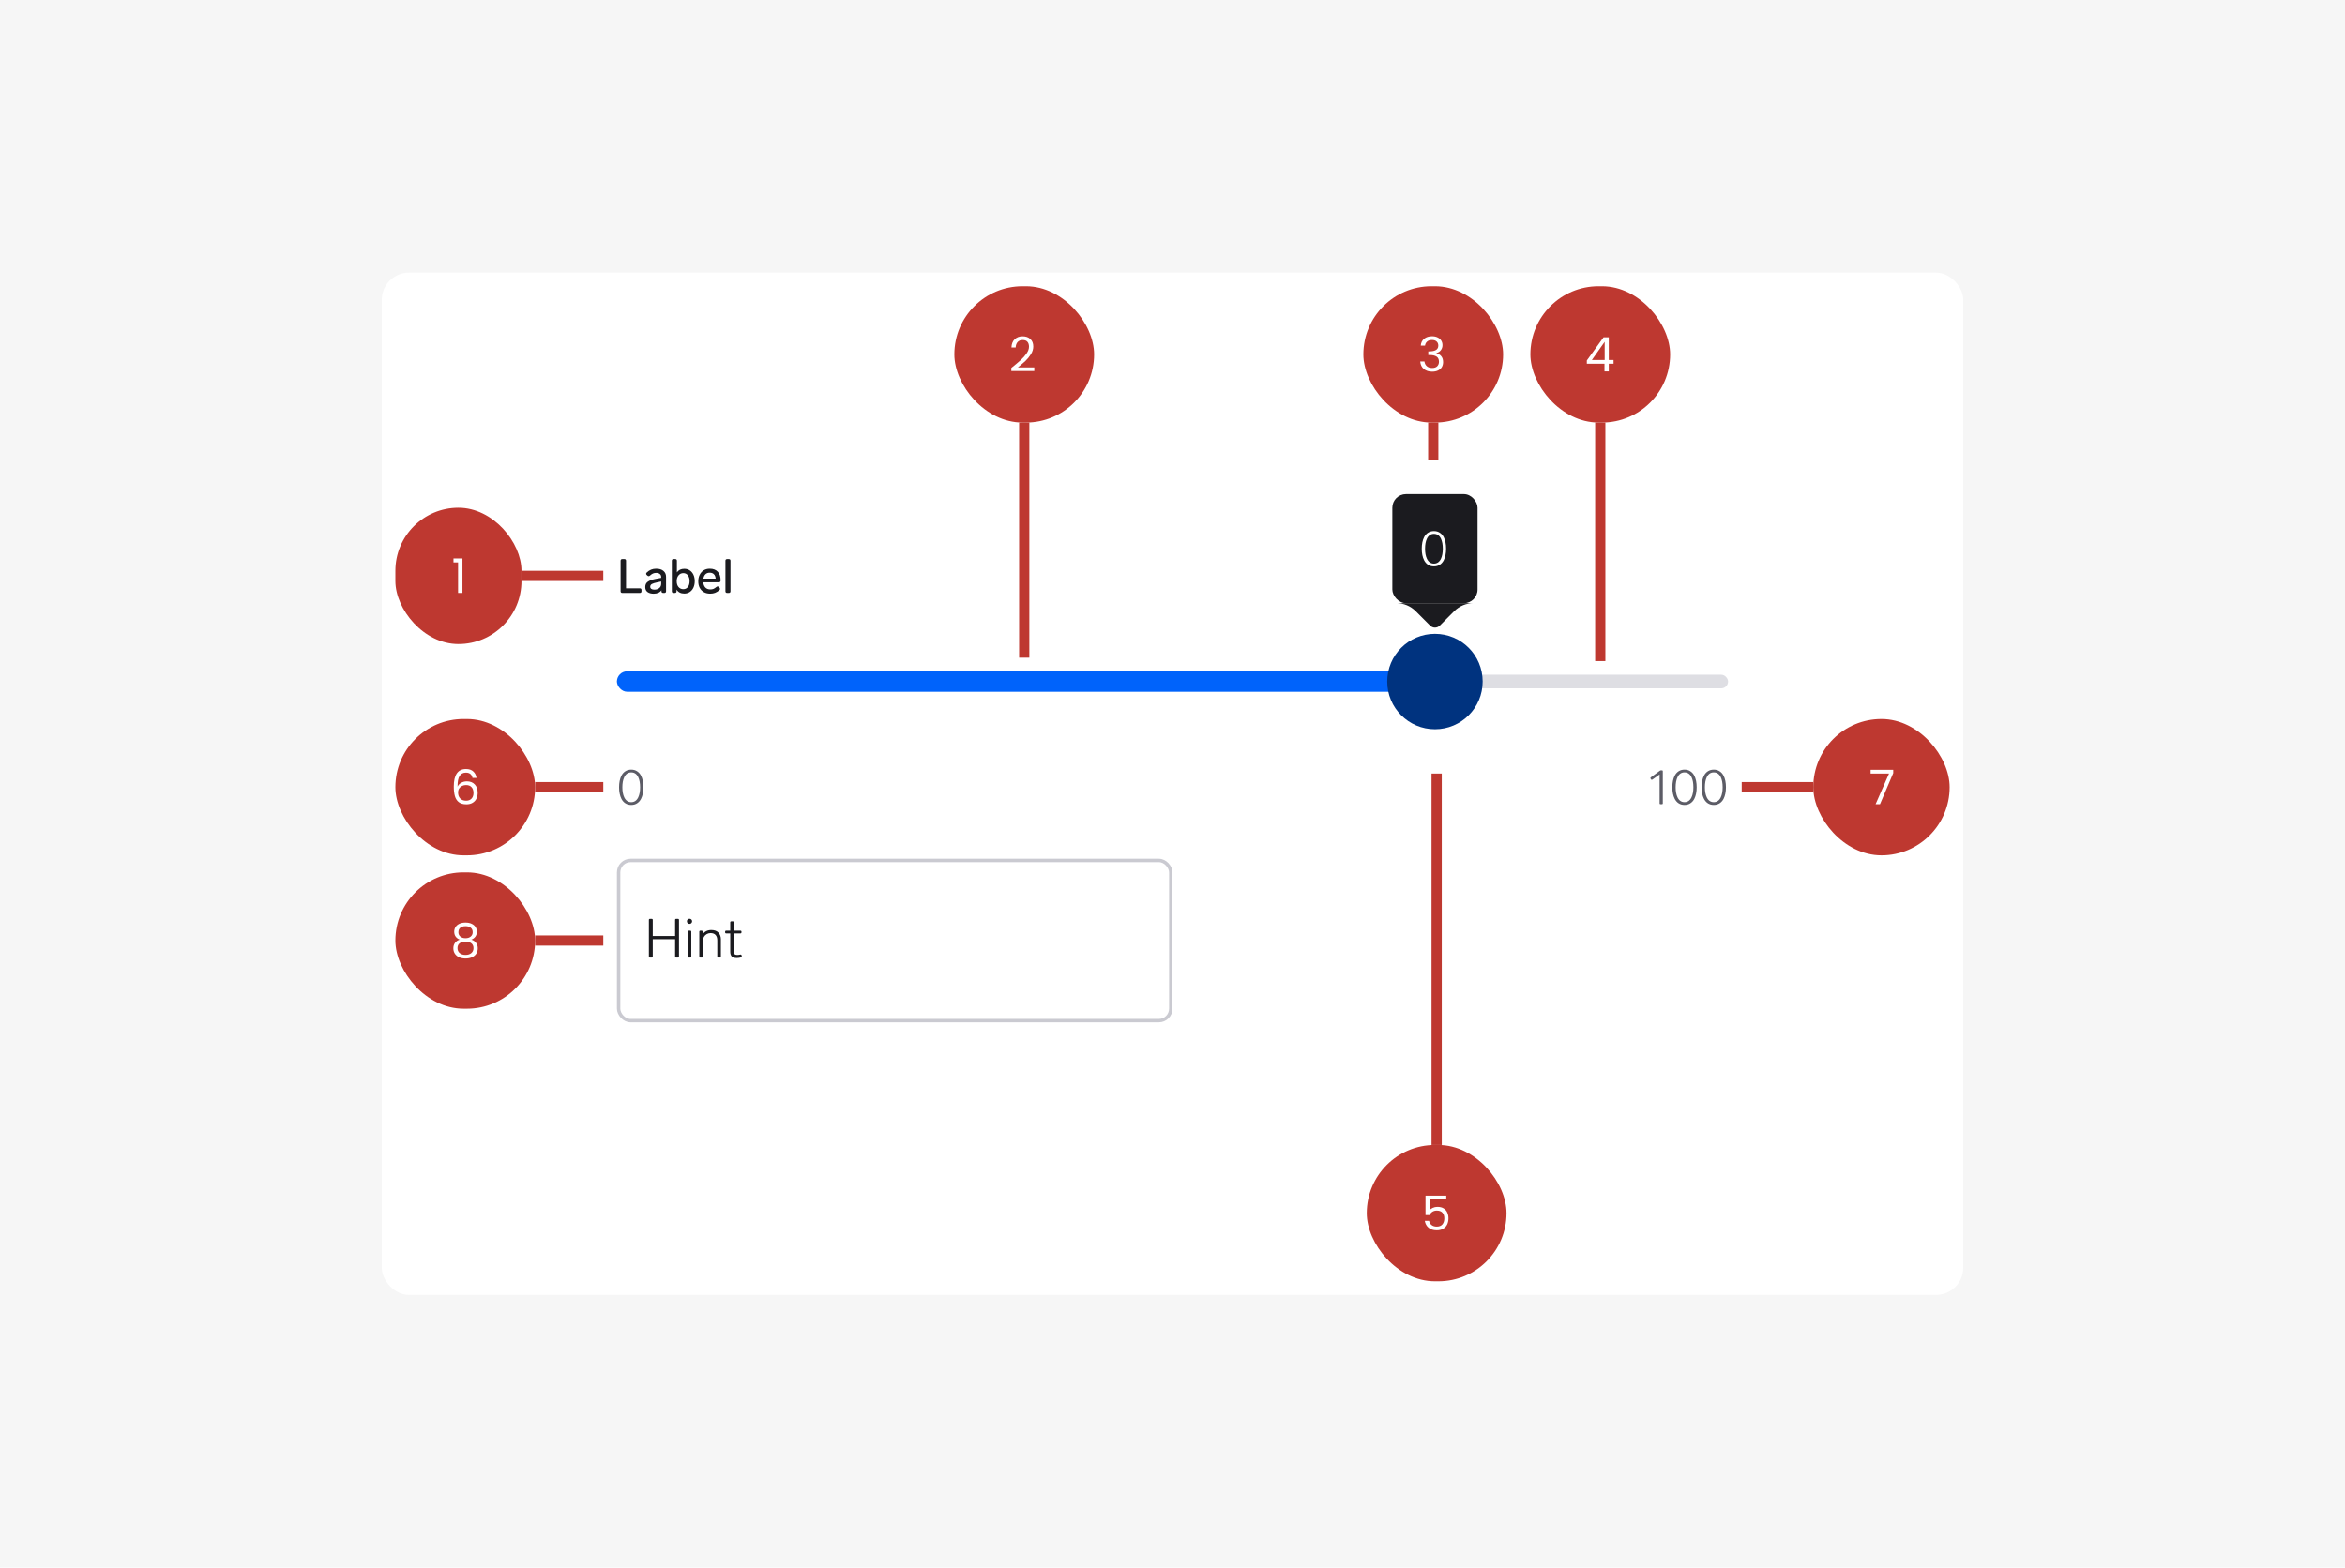 <svg width="688" height="460" viewBox="0 0 688 460" fill="none" xmlns="http://www.w3.org/2000/svg">
<rect width="688" height="460" fill="#F6F6F6"/>
<rect x="112" y="80" width="464" height="300" rx="8" fill="white"/>
<rect x="181.5" y="252.5" width="162" height="47" rx="3.5" fill="white"/>
<rect x="181.5" y="252.5" width="162" height="47" rx="3.5" stroke="#CACAD1"/>
<g clip-path="url(#clip0_27017_5213)">
<path d="M190.696 281C190.483 281 190.376 280.893 190.376 280.68V269.96C190.376 269.747 190.483 269.64 190.696 269.64H191.192C191.405 269.64 191.512 269.747 191.512 269.96V274.664H198.072V269.96C198.072 269.747 198.179 269.64 198.392 269.64H198.888C199.101 269.64 199.208 269.747 199.208 269.96V280.68C199.208 280.893 199.101 281 198.888 281H198.392C198.179 281 198.072 280.893 198.072 280.68V275.608H191.512V280.68C191.512 280.893 191.405 281 191.192 281H190.696ZM202.29 271.112C202.077 271.112 201.895 271.037 201.746 270.888C201.607 270.739 201.538 270.557 201.538 270.344C201.538 270.131 201.607 269.955 201.746 269.816C201.895 269.677 202.077 269.608 202.29 269.608C202.514 269.608 202.695 269.677 202.834 269.816C202.983 269.955 203.058 270.131 203.058 270.344C203.058 270.557 202.983 270.739 202.834 270.888C202.695 271.037 202.514 271.112 202.29 271.112ZM202.082 281C201.869 281 201.762 280.893 201.762 280.68V273.432C201.762 273.219 201.869 273.112 202.082 273.112H202.498C202.711 273.112 202.818 273.219 202.818 273.432V280.68C202.818 280.893 202.711 281 202.498 281H202.082ZM208.688 272.92C209.616 272.92 210.315 273.176 210.784 273.688C211.264 274.2 211.504 274.84 211.504 275.608V280.68C211.504 280.893 211.398 281 211.184 281H210.768C210.555 281 210.448 280.893 210.448 280.68V275.96C210.448 275.256 210.278 274.723 209.936 274.36C209.595 273.997 209.104 273.816 208.464 273.816C208.059 273.816 207.686 273.917 207.344 274.12C207.003 274.312 206.731 274.579 206.528 274.92C206.326 275.261 206.224 275.635 206.224 276.04V280.68C206.224 280.893 206.118 281 205.904 281H205.488C205.275 281 205.168 280.893 205.168 280.68V273.432C205.168 273.219 205.275 273.112 205.488 273.112H205.84C206.054 273.112 206.16 273.219 206.16 273.432V274.2C206.427 273.773 206.779 273.453 207.216 273.24C207.654 273.027 208.144 272.92 208.688 272.92ZM217.174 280.12C217.206 280.109 217.248 280.104 217.302 280.104C217.366 280.104 217.424 280.125 217.478 280.168C217.531 280.211 217.563 280.269 217.574 280.344L217.622 280.568C217.632 280.589 217.638 280.627 217.638 280.68C217.638 280.829 217.558 280.92 217.398 280.952C217.014 281.069 216.603 281.128 216.166 281.128C215.472 281.128 214.976 280.973 214.678 280.664C214.39 280.344 214.246 279.885 214.246 279.288V273.912H213.062C212.848 273.912 212.742 273.805 212.742 273.592V273.432C212.742 273.219 212.848 273.112 213.062 273.112H214.246V270.68C214.246 270.467 214.352 270.36 214.566 270.36H214.982C215.195 270.36 215.302 270.467 215.302 270.68V273.112H217.222C217.435 273.112 217.542 273.219 217.542 273.432V273.592C217.542 273.805 217.435 273.912 217.222 273.912H215.302V279.16C215.302 279.555 215.376 279.832 215.526 279.992C215.675 280.152 215.931 280.232 216.294 280.232C216.55 280.232 216.843 280.195 217.174 280.12Z" fill="#1B1B1F"/>
</g>
<path d="M185.2 236.21C184.547 236.21 183.973 236.051 183.478 235.734C182.993 235.417 182.605 234.973 182.316 234.404C181.859 233.499 181.63 232.374 181.63 231.03C181.63 229.677 181.859 228.547 182.316 227.642C182.605 227.073 182.993 226.634 183.478 226.326C183.973 226.009 184.547 225.85 185.2 225.85C185.853 225.85 186.423 226.009 186.908 226.326C187.403 226.634 187.795 227.073 188.084 227.642C188.541 228.547 188.77 229.677 188.77 231.03C188.77 232.374 188.541 233.499 188.084 234.404C187.795 234.973 187.403 235.417 186.908 235.734C186.423 236.051 185.853 236.21 185.2 236.21ZM185.2 235.398C186.115 235.398 186.801 234.922 187.258 233.97C187.622 233.195 187.804 232.215 187.804 231.03C187.804 229.826 187.622 228.841 187.258 228.076C186.81 227.133 186.124 226.662 185.2 226.662C184.276 226.662 183.59 227.133 183.142 228.076C182.778 228.841 182.596 229.826 182.596 231.03C182.596 232.225 182.778 233.205 183.142 233.97C183.599 234.922 184.285 235.398 185.2 235.398Z" fill="#5C5C66"/>
<path d="M486.997 226.172C487.1 226.097 487.217 226.06 487.347 226.06H487.571C487.758 226.06 487.851 226.153 487.851 226.34V235.72C487.851 235.907 487.758 236 487.571 236H487.193C487.007 236 486.913 235.907 486.913 235.72V227.264L484.799 228.776C484.734 228.823 484.673 228.846 484.617 228.846C484.533 228.846 484.463 228.804 484.407 228.72L484.267 228.51C484.23 228.463 484.211 228.407 484.211 228.342C484.211 228.258 484.253 228.183 484.337 228.118L486.997 226.172ZM494.22 236.21C493.566 236.21 492.992 236.051 492.498 235.734C492.012 235.417 491.625 234.973 491.336 234.404C490.878 233.499 490.65 232.374 490.65 231.03C490.65 229.677 490.878 228.547 491.336 227.642C491.625 227.073 492.012 226.634 492.498 226.326C492.992 226.009 493.566 225.85 494.22 225.85C494.873 225.85 495.442 226.009 495.928 226.326C496.422 226.634 496.814 227.073 497.104 227.642C497.561 228.547 497.79 229.677 497.79 231.03C497.79 232.374 497.561 233.499 497.104 234.404C496.814 234.973 496.422 235.417 495.928 235.734C495.442 236.051 494.873 236.21 494.22 236.21ZM494.22 235.398C495.134 235.398 495.82 234.922 496.278 233.97C496.642 233.195 496.824 232.215 496.824 231.03C496.824 229.826 496.642 228.841 496.278 228.076C495.83 227.133 495.144 226.662 494.22 226.662C493.296 226.662 492.61 227.133 492.162 228.076C491.798 228.841 491.616 229.826 491.616 231.03C491.616 232.225 491.798 233.205 492.162 233.97C492.619 234.922 493.305 235.398 494.22 235.398ZM502.805 236.21C502.152 236.21 501.578 236.051 501.083 235.734C500.598 235.417 500.211 234.973 499.921 234.404C499.464 233.499 499.235 232.374 499.235 231.03C499.235 229.677 499.464 228.547 499.921 227.642C500.211 227.073 500.598 226.634 501.083 226.326C501.578 226.009 502.152 225.85 502.805 225.85C503.459 225.85 504.028 226.009 504.513 226.326C505.008 226.634 505.4 227.073 505.689 227.642C506.147 228.547 506.375 229.677 506.375 231.03C506.375 232.374 506.147 233.499 505.689 234.404C505.4 234.973 505.008 235.417 504.513 235.734C504.028 236.051 503.459 236.21 502.805 236.21ZM502.805 235.398C503.72 235.398 504.406 234.922 504.863 233.97C505.227 233.195 505.409 232.215 505.409 231.03C505.409 229.826 505.227 228.841 504.863 228.076C504.415 227.133 503.729 226.662 502.805 226.662C501.881 226.662 501.195 227.133 500.747 228.076C500.383 228.841 500.201 229.826 500.201 231.03C500.201 232.225 500.383 233.205 500.747 233.97C501.205 234.922 501.891 235.398 502.805 235.398Z" fill="#5C5C66"/>
<path d="M182.568 174C182.419 174 182.297 173.958 182.204 173.874C182.12 173.781 182.078 173.659 182.078 173.51V164.55C182.078 164.391 182.12 164.27 182.204 164.186C182.297 164.102 182.419 164.06 182.568 164.06H183.184C183.343 164.06 183.464 164.102 183.548 164.186C183.632 164.27 183.674 164.391 183.674 164.55V172.642H187.72C187.879 172.642 188 172.684 188.084 172.768C188.168 172.852 188.21 172.973 188.21 173.132V173.51C188.21 173.659 188.168 173.781 188.084 173.874C188 173.958 187.879 174 187.72 174H182.568ZM192.504 166.888C193.438 166.888 194.156 167.107 194.66 167.546C195.164 167.975 195.416 168.549 195.416 169.268V173.51C195.416 173.659 195.374 173.781 195.29 173.874C195.206 173.958 195.085 174 194.926 174H194.562C194.413 174 194.292 173.958 194.198 173.874C194.114 173.781 194.072 173.659 194.072 173.51V173.202C193.848 173.529 193.54 173.781 193.148 173.958C192.756 174.135 192.299 174.224 191.776 174.224C191.058 174.224 190.465 174.065 189.998 173.748C189.541 173.421 189.312 172.931 189.312 172.278C189.312 171.55 189.583 171.013 190.124 170.668C190.675 170.313 191.436 170.047 192.406 169.87L193.988 169.576V169.324C193.988 168.941 193.853 168.647 193.582 168.442C193.321 168.227 192.971 168.12 192.532 168.12C192.159 168.12 191.832 168.185 191.552 168.316C191.282 168.437 190.988 168.643 190.67 168.932C190.549 169.035 190.432 169.086 190.32 169.086C190.208 169.086 190.092 169.035 189.97 168.932L189.746 168.736C189.625 168.624 189.564 168.503 189.564 168.372C189.564 168.251 189.62 168.134 189.732 168.022C190.134 167.639 190.558 167.355 191.006 167.168C191.454 166.981 191.954 166.888 192.504 166.888ZM191.986 173.034C192.546 173.034 193.018 172.885 193.4 172.586C193.792 172.287 193.988 171.858 193.988 171.298V170.654L192.77 170.906C192.089 171.046 191.585 171.205 191.258 171.382C190.932 171.559 190.768 171.83 190.768 172.194C190.768 172.455 190.876 172.661 191.09 172.81C191.305 172.959 191.604 173.034 191.986 173.034ZM200.78 166.916C201.368 166.916 201.89 167.065 202.348 167.364C202.814 167.663 203.178 168.087 203.44 168.638C203.701 169.189 203.832 169.823 203.832 170.542C203.832 171.27 203.701 171.909 203.44 172.46C203.178 173.011 202.814 173.435 202.348 173.734C201.881 174.033 201.358 174.182 200.78 174.182C199.744 174.182 198.983 173.795 198.498 173.02V173.51C198.498 173.659 198.456 173.781 198.372 173.874C198.288 173.958 198.166 174 198.008 174H197.602C197.452 174 197.331 173.958 197.238 173.874C197.154 173.781 197.112 173.659 197.112 173.51V164.55C197.112 164.391 197.154 164.27 197.238 164.186C197.331 164.102 197.452 164.06 197.602 164.06H198.106C198.264 164.06 198.386 164.102 198.47 164.186C198.554 164.27 198.596 164.391 198.596 164.55V167.966C199.09 167.266 199.818 166.916 200.78 166.916ZM200.472 172.894C201.032 172.894 201.48 172.684 201.816 172.264C202.152 171.835 202.32 171.261 202.32 170.542C202.32 169.833 202.152 169.263 201.816 168.834C201.489 168.405 201.046 168.19 200.486 168.19C199.916 168.19 199.45 168.405 199.086 168.834C198.722 169.254 198.54 169.823 198.54 170.542C198.54 171.279 198.722 171.858 199.086 172.278C199.45 172.689 199.912 172.894 200.472 172.894ZM210.202 172.236C210.324 172.133 210.44 172.082 210.552 172.082C210.664 172.082 210.781 172.143 210.902 172.264L211.098 172.474C211.201 172.595 211.252 172.712 211.252 172.824C211.252 172.945 211.192 173.062 211.07 173.174C210.641 173.547 210.212 173.813 209.782 173.972C209.362 174.131 208.896 174.21 208.382 174.21C207.664 174.21 207.038 174.061 206.506 173.762C205.984 173.463 205.578 173.043 205.288 172.502C205.008 171.951 204.868 171.317 204.868 170.598C204.868 169.889 205.004 169.254 205.274 168.694C205.554 168.125 205.946 167.681 206.45 167.364C206.964 167.047 207.561 166.888 208.242 166.888C209.26 166.888 210.044 167.191 210.594 167.798C211.145 168.395 211.42 169.221 211.42 170.276V170.402C211.411 170.551 211.364 170.668 211.28 170.752C211.196 170.836 211.075 170.878 210.916 170.878H206.324C206.38 171.494 206.581 171.998 206.926 172.39C207.281 172.773 207.776 172.964 208.41 172.964C208.756 172.964 209.059 172.913 209.32 172.81C209.582 172.698 209.876 172.507 210.202 172.236ZM208.214 168.064C207.701 168.064 207.286 168.218 206.968 168.526C206.66 168.825 206.46 169.249 206.366 169.8H209.964C209.927 169.259 209.759 168.834 209.46 168.526C209.162 168.218 208.746 168.064 208.214 168.064ZM213.326 174C213.176 174 213.055 173.958 212.962 173.874C212.878 173.781 212.836 173.659 212.836 173.51V164.55C212.836 164.391 212.878 164.27 212.962 164.186C213.055 164.102 213.176 164.06 213.326 164.06H213.83C213.988 164.06 214.11 164.102 214.194 164.186C214.278 164.27 214.32 164.391 214.32 164.55V173.51C214.32 173.659 214.278 173.781 214.194 173.874C214.11 173.958 213.988 174 213.83 174H213.326Z" fill="#1B1B1F"/>
<rect x="181" y="198" width="326" height="4" rx="2" fill="#DEDEE3"/>
<rect x="181" y="197" width="240" height="6" rx="3" fill="#0063FB"/>
<g filter="url(#filter0_dd_27017_5213)">
<rect x="408.5" y="139" width="25" height="32" rx="4" fill="#1B1B1F"/>
<path d="M420.7 160.21C420.047 160.21 419.473 160.051 418.978 159.734C418.493 159.417 418.105 158.973 417.816 158.404C417.359 157.499 417.13 156.374 417.13 155.03C417.13 153.677 417.359 152.547 417.816 151.642C418.105 151.073 418.493 150.634 418.978 150.326C419.473 150.009 420.047 149.85 420.7 149.85C421.353 149.85 421.923 150.009 422.408 150.326C422.903 150.634 423.295 151.073 423.584 151.642C424.041 152.547 424.27 153.677 424.27 155.03C424.27 156.374 424.041 157.499 423.584 158.404C423.295 158.973 422.903 159.417 422.408 159.734C421.923 160.051 421.353 160.21 420.7 160.21ZM420.7 159.398C421.615 159.398 422.301 158.922 422.758 157.97C423.122 157.195 423.304 156.215 423.304 155.03C423.304 153.826 423.122 152.841 422.758 152.076C422.31 151.133 421.624 150.662 420.7 150.662C419.776 150.662 419.09 151.133 418.642 152.076C418.278 152.841 418.096 153.826 418.096 155.03C418.096 156.225 418.278 157.205 418.642 157.97C419.099 158.922 419.785 159.398 420.7 159.398Z" fill="white"/>
<path d="M419.586 177.586L415.343 173.343C413.843 171.843 411.808 171 409.686 171H432.314C430.192 171 428.157 171.843 426.657 173.343L422.414 177.586C421.633 178.367 420.367 178.367 419.586 177.586Z" fill="#1B1B1F"/>
</g>
<g filter="url(#filter1_d_27017_5213)">
<path d="M407 200C407 192.268 413.268 186 421 186C428.732 186 435 192.268 435 200C435 207.732 428.732 214 421 214C413.268 214 407 207.732 407 200Z" fill="#00337F"/>
</g>
<rect x="280" y="84" width="41" height="40" rx="20" fill="#BE3830"/>
<path d="M296.714 107.978C297.899 107.026 298.828 106.247 299.5 105.64C300.172 105.024 300.737 104.385 301.194 103.722C301.661 103.05 301.894 102.392 301.894 101.748C301.894 101.141 301.745 100.665 301.446 100.32C301.157 99.965 300.685 99.788 300.032 99.788C299.397 99.788 298.903 99.989 298.548 100.39C298.203 100.782 298.016 101.309 297.988 101.972H296.756C296.793 100.927 297.111 100.119 297.708 99.55C298.305 98.981 299.075 98.696 300.018 98.696C300.979 98.696 301.74 98.962 302.3 99.494C302.869 100.026 303.154 100.759 303.154 101.692C303.154 102.467 302.921 103.223 302.454 103.96C301.997 104.688 301.474 105.332 300.886 105.892C300.298 106.443 299.547 107.087 298.632 107.824H303.448V108.888H296.714V107.978Z" fill="white"/>
<rect width="69" height="3" transform="translate(302 124) rotate(90)" fill="#BE3830"/>
<rect x="400" y="84" width="41" height="40" rx="20" fill="#BE3830"/>
<path d="M416.84 101.426C416.905 100.567 417.237 99.895 417.834 99.41C418.431 98.925 419.206 98.682 420.158 98.682C420.793 98.682 421.339 98.799 421.796 99.032C422.263 99.256 422.613 99.564 422.846 99.956C423.089 100.348 423.21 100.791 423.21 101.286C423.21 101.865 423.042 102.364 422.706 102.784C422.379 103.204 421.95 103.475 421.418 103.596V103.666C422.025 103.815 422.505 104.109 422.86 104.548C423.215 104.987 423.392 105.561 423.392 106.27C423.392 106.802 423.271 107.283 423.028 107.712C422.785 108.132 422.421 108.463 421.936 108.706C421.451 108.949 420.867 109.07 420.186 109.07C419.197 109.07 418.385 108.813 417.75 108.3C417.115 107.777 416.761 107.04 416.686 106.088H417.918C417.983 106.648 418.212 107.105 418.604 107.46C418.996 107.815 419.519 107.992 420.172 107.992C420.825 107.992 421.32 107.824 421.656 107.488C422.001 107.143 422.174 106.699 422.174 106.158C422.174 105.458 421.941 104.954 421.474 104.646C421.007 104.338 420.303 104.184 419.36 104.184H419.038V103.12H419.374C420.233 103.111 420.881 102.971 421.32 102.7C421.759 102.42 421.978 101.991 421.978 101.412C421.978 100.917 421.815 100.521 421.488 100.222C421.171 99.923 420.713 99.774 420.116 99.774C419.537 99.774 419.071 99.923 418.716 100.222C418.361 100.521 418.151 100.922 418.086 101.426H416.84Z" fill="white"/>
<rect width="11" height="3" transform="translate(422 124) rotate(90)" fill="#BE3830"/>
<rect x="449" y="84" width="41" height="40" rx="20" fill="#BE3830"/>
<path d="M465.56 106.746V105.78L470.474 98.976H472V105.64H473.4V106.746H472V109H470.74V106.746H465.56ZM470.796 100.306L467.03 105.64H470.796V100.306Z" fill="white"/>
<rect width="70" height="3" transform="translate(471 124) rotate(90)" fill="#BE3830"/>
<rect width="109" height="3" transform="translate(423 227) rotate(90)" fill="#BE3830"/>
<rect x="401" y="336" width="41" height="40" rx="20" fill="#BE3830"/>
<path d="M424.322 351.984H419.408V355.176C419.623 354.877 419.94 354.635 420.36 354.448C420.78 354.252 421.233 354.154 421.718 354.154C422.493 354.154 423.123 354.317 423.608 354.644C424.093 354.961 424.439 355.377 424.644 355.89C424.859 356.394 424.966 356.931 424.966 357.5C424.966 358.172 424.84 358.774 424.588 359.306C424.336 359.838 423.949 360.258 423.426 360.566C422.913 360.874 422.273 361.028 421.508 361.028C420.528 361.028 419.735 360.776 419.128 360.272C418.521 359.768 418.153 359.096 418.022 358.256H419.268C419.389 358.788 419.646 359.203 420.038 359.502C420.43 359.801 420.925 359.95 421.522 359.95C422.259 359.95 422.815 359.731 423.188 359.292C423.561 358.844 423.748 358.256 423.748 357.528C423.748 356.8 423.561 356.24 423.188 355.848C422.815 355.447 422.264 355.246 421.536 355.246C421.041 355.246 420.607 355.367 420.234 355.61C419.87 355.843 419.604 356.165 419.436 356.576H418.232V350.864H424.322V351.984Z" fill="white"/>
<rect x="116" y="149" width="37" height="40" rx="18.5" fill="#BE3830"/>
<path d="M133.048 165.04V163.878H135.68V174H134.392V165.04H133.048Z" fill="white"/>
<rect width="24" height="3" transform="translate(153 167.5)" fill="#BE3830"/>
<rect x="116" y="256" width="41" height="40" rx="20" fill="#BE3830"/>
<path d="M134.884 275.736C134.361 275.531 133.96 275.232 133.68 274.84C133.4 274.448 133.26 273.972 133.26 273.412C133.26 272.908 133.386 272.455 133.638 272.054C133.89 271.643 134.263 271.321 134.758 271.088C135.262 270.845 135.869 270.724 136.578 270.724C137.287 270.724 137.889 270.845 138.384 271.088C138.888 271.321 139.266 271.643 139.518 272.054C139.779 272.455 139.91 272.908 139.91 273.412C139.91 273.953 139.765 274.429 139.476 274.84C139.187 275.241 138.79 275.54 138.286 275.736C138.865 275.913 139.322 276.226 139.658 276.674C140.003 277.113 140.176 277.645 140.176 278.27C140.176 278.877 140.027 279.409 139.728 279.866C139.429 280.314 139.005 280.664 138.454 280.916C137.913 281.159 137.287 281.28 136.578 281.28C135.869 281.28 135.243 281.159 134.702 280.916C134.17 280.664 133.755 280.314 133.456 279.866C133.157 279.409 133.008 278.877 133.008 278.27C133.008 277.645 133.176 277.108 133.512 276.66C133.848 276.212 134.305 275.904 134.884 275.736ZM138.678 273.566C138.678 272.997 138.491 272.558 138.118 272.25C137.745 271.942 137.231 271.788 136.578 271.788C135.934 271.788 135.425 271.942 135.052 272.25C134.679 272.558 134.492 273.001 134.492 273.58C134.492 274.103 134.683 274.523 135.066 274.84C135.458 275.157 135.962 275.316 136.578 275.316C137.203 275.316 137.707 275.157 138.09 274.84C138.482 274.513 138.678 274.089 138.678 273.566ZM136.578 276.296C135.887 276.296 135.323 276.459 134.884 276.786C134.445 277.103 134.226 277.584 134.226 278.228C134.226 278.825 134.436 279.306 134.856 279.67C135.285 280.034 135.859 280.216 136.578 280.216C137.297 280.216 137.866 280.034 138.286 279.67C138.706 279.306 138.916 278.825 138.916 278.228C138.916 277.603 138.701 277.127 138.272 276.8C137.843 276.464 137.278 276.296 136.578 276.296Z" fill="white"/>
<rect width="20" height="3" transform="translate(157 274.5)" fill="#BE3830"/>
<rect x="116" y="211" width="41" height="40" rx="20" fill="#BE3830"/>
<path d="M138.623 228.286C138.418 227.25 137.779 226.732 136.705 226.732C135.875 226.732 135.254 227.054 134.843 227.698C134.433 228.333 134.232 229.383 134.241 230.848C134.456 230.363 134.811 229.985 135.305 229.714C135.809 229.434 136.369 229.294 136.985 229.294C137.947 229.294 138.712 229.593 139.281 230.19C139.86 230.787 140.149 231.613 140.149 232.668C140.149 233.303 140.023 233.872 139.771 234.376C139.529 234.88 139.155 235.281 138.651 235.58C138.157 235.879 137.555 236.028 136.845 236.028C135.884 236.028 135.133 235.813 134.591 235.384C134.05 234.955 133.672 234.362 133.457 233.606C133.243 232.85 133.135 231.917 133.135 230.806C133.135 227.381 134.33 225.668 136.719 225.668C137.634 225.668 138.353 225.915 138.875 226.41C139.398 226.905 139.706 227.53 139.799 228.286H138.623ZM136.719 230.372C136.318 230.372 135.94 230.456 135.585 230.624C135.231 230.783 134.941 231.03 134.717 231.366C134.503 231.693 134.395 232.094 134.395 232.57C134.395 233.279 134.601 233.858 135.011 234.306C135.422 234.745 136.01 234.964 136.775 234.964C137.429 234.964 137.947 234.763 138.329 234.362C138.721 233.951 138.917 233.401 138.917 232.71C138.917 231.982 138.731 231.413 138.357 231.002C137.984 230.582 137.438 230.372 136.719 230.372Z" fill="white"/>
<rect width="20" height="3" transform="translate(157 229.5)" fill="#BE3830"/>
<rect width="21" height="3" transform="translate(511 229.5)" fill="#BE3830"/>
<rect x="532" y="211" width="40" height="40" rx="20" fill="#BE3830"/>
<path d="M555.455 226.872L551.563 236H550.275L554.223 226.998H548.819V225.906H555.455V226.872Z" fill="white"/>
<defs>
<filter id="filter0_dd_27017_5213" x="400.5" y="134" width="41" height="55.172" filterUnits="userSpaceOnUse" color-interpolation-filters="sRGB">
<feFlood flood-opacity="0" result="BackgroundImageFix"/>
<feColorMatrix in="SourceAlpha" type="matrix" values="0 0 0 0 0 0 0 0 0 0 0 0 0 0 0 0 0 0 127 0" result="hardAlpha"/>
<feOffset dy="3"/>
<feGaussianBlur stdDeviation="4"/>
<feComposite in2="hardAlpha" operator="out"/>
<feColorMatrix type="matrix" values="0 0 0 0 0 0 0 0 0 0 0 0 0 0 0 0 0 0 0.16 0"/>
<feBlend mode="normal" in2="BackgroundImageFix" result="effect1_dropShadow_27017_5213"/>
<feColorMatrix in="SourceAlpha" type="matrix" values="0 0 0 0 0 0 0 0 0 0 0 0 0 0 0 0 0 0 127 0" result="hardAlpha"/>
<feOffset dy="3"/>
<feGaussianBlur stdDeviation="3"/>
<feComposite in2="hardAlpha" operator="out"/>
<feColorMatrix type="matrix" values="0 0 0 0 0 0 0 0 0 0 0 0 0 0 0 0 0 0 0.1 0"/>
<feBlend mode="normal" in2="effect1_dropShadow_27017_5213" result="effect2_dropShadow_27017_5213"/>
<feBlend mode="normal" in="SourceGraphic" in2="effect2_dropShadow_27017_5213" result="shape"/>
</filter>
<filter id="filter1_d_27017_5213" x="399" y="178" width="44" height="44" filterUnits="userSpaceOnUse" color-interpolation-filters="sRGB">
<feFlood flood-opacity="0" result="BackgroundImageFix"/>
<feColorMatrix in="SourceAlpha" type="matrix" values="0 0 0 0 0 0 0 0 0 0 0 0 0 0 0 0 0 0 127 0" result="hardAlpha"/>
<feMorphology radius="8" operator="dilate" in="SourceAlpha" result="effect1_dropShadow_27017_5213"/>
<feOffset/>
<feColorMatrix type="matrix" values="0 0 0 0 0 0 0 0 0 0 0 0 0 0 0 0 0 0 0.08 0"/>
<feBlend mode="normal" in2="BackgroundImageFix" result="effect1_dropShadow_27017_5213"/>
<feBlend mode="normal" in="SourceGraphic" in2="effect1_dropShadow_27017_5213" result="shape"/>
</filter>
<clipPath id="clip0_27017_5213">
<rect width="147" height="22" fill="white" transform="translate(189 265)"/>
</clipPath>
</defs>
</svg>

